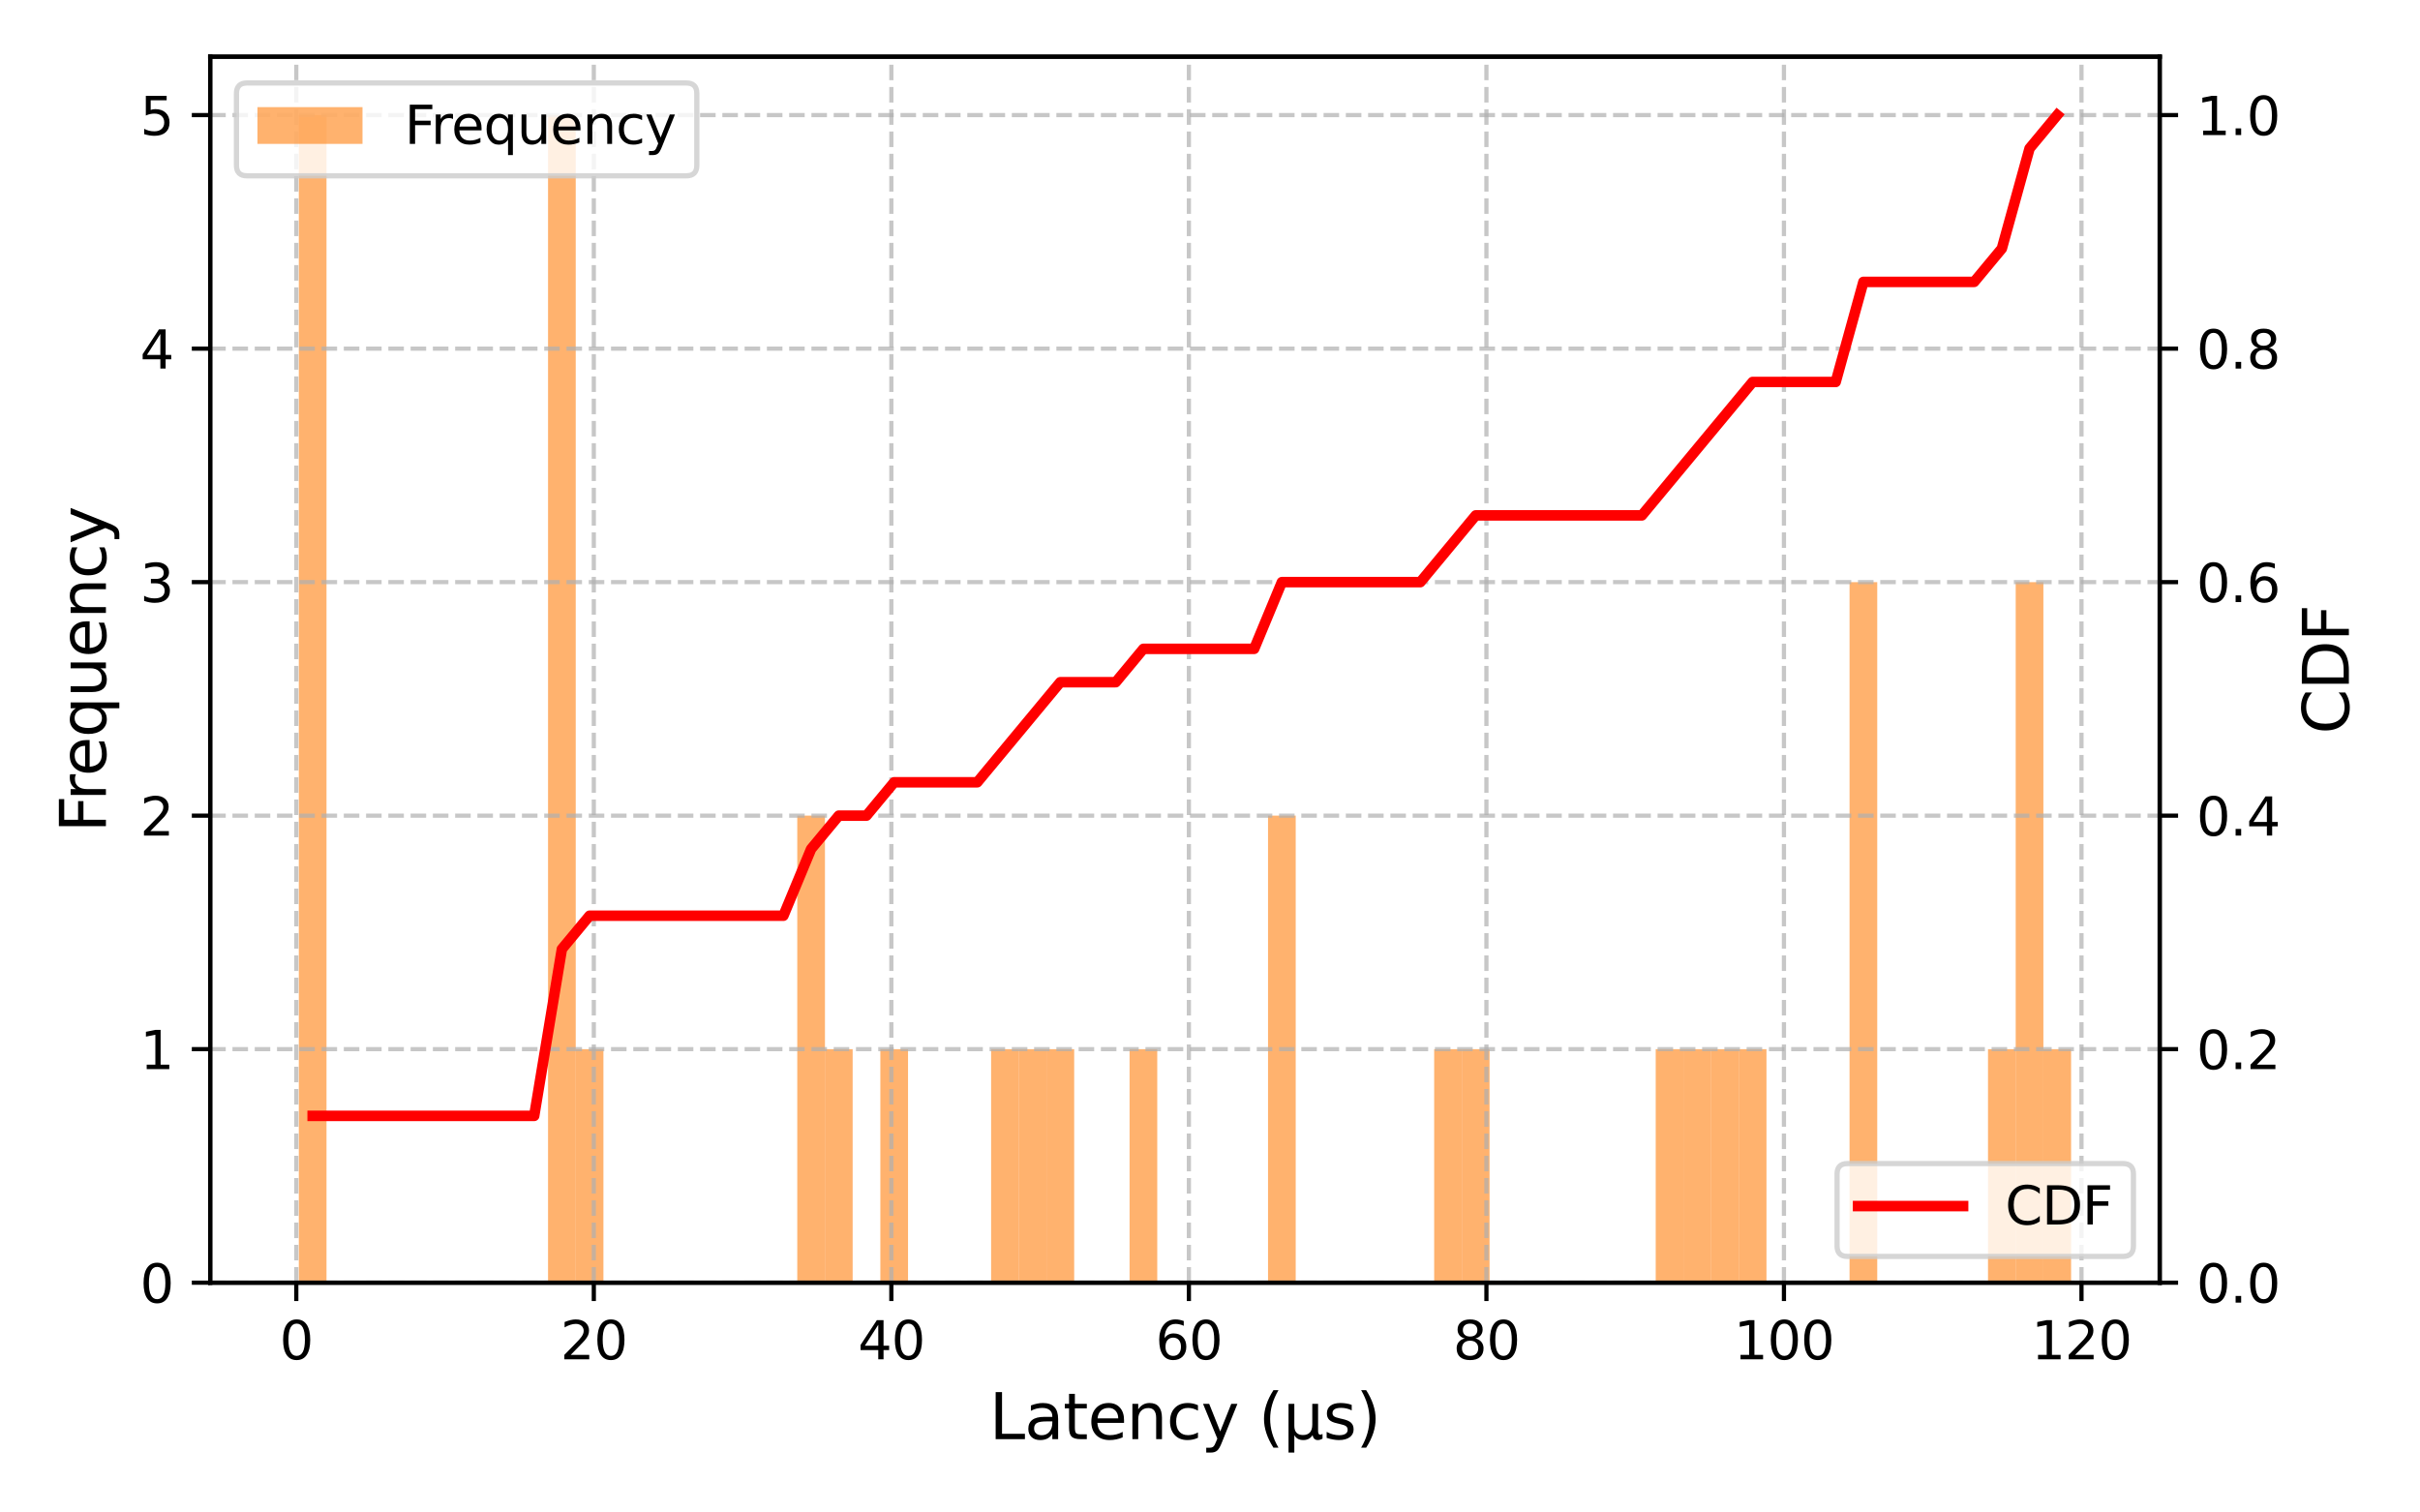 <?xml version="1.0" encoding="utf-8" standalone="no"?>
<!DOCTYPE svg PUBLIC "-//W3C//DTD SVG 1.1//EN"
  "http://www.w3.org/Graphics/SVG/1.1/DTD/svg11.dtd">
<svg xmlns:xlink="http://www.w3.org/1999/xlink" width="460.8pt" height="288pt" viewBox="0 0 460.8 288" xmlns="http://www.w3.org/2000/svg" version="1.1">
 <defs>
  <style type="text/css">*{stroke-linejoin: round; stroke-linecap: butt}</style>
 </defs>
 <g id="figure_1">
  <g id="patch_1">
   <path d="M 0 288 
L 460.8 288 
L 460.8 0 
L 0 0 
z
" style="fill: #ffffff"/>
  </g>
  <g id="axes_1">
   <g id="patch_2">
    <path d="M 40.025 244.24 
L 411.235 244.24 
L 411.235 10.8 
L 40.025 10.8 
z
" style="fill: #ffffff"/>
   </g>
   <g id="patch_3">
    <path d="M 56.898 244.24 
L 62.171 244.24 
L 62.171 21.916 
L 56.898 21.916 
z
" clip-path="url(#p2fc99c2104)" style="fill: #ff7f0e; opacity: 0.6"/>
   </g>
   <g id="patch_4">
    <path d="M 62.171 244.24 
L 67.444 244.24 
L 67.444 244.24 
L 62.171 244.24 
z
" clip-path="url(#p2fc99c2104)" style="fill: #ff7f0e; opacity: 0.6"/>
   </g>
   <g id="patch_5">
    <path d="M 67.444 244.24 
L 72.717 244.24 
L 72.717 244.24 
L 67.444 244.24 
z
" clip-path="url(#p2fc99c2104)" style="fill: #ff7f0e; opacity: 0.6"/>
   </g>
   <g id="patch_6">
    <path d="M 72.717 244.24 
L 77.99 244.24 
L 77.99 244.24 
L 72.717 244.24 
z
" clip-path="url(#p2fc99c2104)" style="fill: #ff7f0e; opacity: 0.6"/>
   </g>
   <g id="patch_7">
    <path d="M 77.99 244.24 
L 83.263 244.24 
L 83.263 244.24 
L 77.99 244.24 
z
" clip-path="url(#p2fc99c2104)" style="fill: #ff7f0e; opacity: 0.6"/>
   </g>
   <g id="patch_8">
    <path d="M 83.263 244.24 
L 88.535 244.24 
L 88.535 244.24 
L 83.263 244.24 
z
" clip-path="url(#p2fc99c2104)" style="fill: #ff7f0e; opacity: 0.6"/>
   </g>
   <g id="patch_9">
    <path d="M 88.535 244.24 
L 93.808 244.24 
L 93.808 244.24 
L 88.535 244.24 
z
" clip-path="url(#p2fc99c2104)" style="fill: #ff7f0e; opacity: 0.6"/>
   </g>
   <g id="patch_10">
    <path d="M 93.808 244.24 
L 99.081 244.24 
L 99.081 244.24 
L 93.808 244.24 
z
" clip-path="url(#p2fc99c2104)" style="fill: #ff7f0e; opacity: 0.6"/>
   </g>
   <g id="patch_11">
    <path d="M 99.081 244.24 
L 104.354 244.24 
L 104.354 244.24 
L 99.081 244.24 
z
" clip-path="url(#p2fc99c2104)" style="fill: #ff7f0e; opacity: 0.6"/>
   </g>
   <g id="patch_12">
    <path d="M 104.354 244.24 
L 109.627 244.24 
L 109.627 21.916 
L 104.354 21.916 
z
" clip-path="url(#p2fc99c2104)" style="fill: #ff7f0e; opacity: 0.6"/>
   </g>
   <g id="patch_13">
    <path d="M 109.627 244.24 
L 114.9 244.24 
L 114.9 199.775 
L 109.627 199.775 
z
" clip-path="url(#p2fc99c2104)" style="fill: #ff7f0e; opacity: 0.6"/>
   </g>
   <g id="patch_14">
    <path d="M 114.9 244.24 
L 120.173 244.24 
L 120.173 244.24 
L 114.9 244.24 
z
" clip-path="url(#p2fc99c2104)" style="fill: #ff7f0e; opacity: 0.6"/>
   </g>
   <g id="patch_15">
    <path d="M 120.173 244.24 
L 125.445 244.24 
L 125.445 244.24 
L 120.173 244.24 
z
" clip-path="url(#p2fc99c2104)" style="fill: #ff7f0e; opacity: 0.6"/>
   </g>
   <g id="patch_16">
    <path d="M 125.445 244.24 
L 130.718 244.24 
L 130.718 244.24 
L 125.445 244.24 
z
" clip-path="url(#p2fc99c2104)" style="fill: #ff7f0e; opacity: 0.6"/>
   </g>
   <g id="patch_17">
    <path d="M 130.718 244.24 
L 135.991 244.24 
L 135.991 244.24 
L 130.718 244.24 
z
" clip-path="url(#p2fc99c2104)" style="fill: #ff7f0e; opacity: 0.6"/>
   </g>
   <g id="patch_18">
    <path d="M 135.991 244.24 
L 141.264 244.24 
L 141.264 244.24 
L 135.991 244.24 
z
" clip-path="url(#p2fc99c2104)" style="fill: #ff7f0e; opacity: 0.6"/>
   </g>
   <g id="patch_19">
    <path d="M 141.264 244.24 
L 146.537 244.24 
L 146.537 244.24 
L 141.264 244.24 
z
" clip-path="url(#p2fc99c2104)" style="fill: #ff7f0e; opacity: 0.6"/>
   </g>
   <g id="patch_20">
    <path d="M 146.537 244.24 
L 151.81 244.24 
L 151.81 244.24 
L 146.537 244.24 
z
" clip-path="url(#p2fc99c2104)" style="fill: #ff7f0e; opacity: 0.6"/>
   </g>
   <g id="patch_21">
    <path d="M 151.81 244.24 
L 157.083 244.24 
L 157.083 155.31 
L 151.81 155.31 
z
" clip-path="url(#p2fc99c2104)" style="fill: #ff7f0e; opacity: 0.6"/>
   </g>
   <g id="patch_22">
    <path d="M 157.083 244.24 
L 162.356 244.24 
L 162.356 199.775 
L 157.083 199.775 
z
" clip-path="url(#p2fc99c2104)" style="fill: #ff7f0e; opacity: 0.6"/>
   </g>
   <g id="patch_23">
    <path d="M 162.356 244.24 
L 167.628 244.24 
L 167.628 244.24 
L 162.356 244.24 
z
" clip-path="url(#p2fc99c2104)" style="fill: #ff7f0e; opacity: 0.6"/>
   </g>
   <g id="patch_24">
    <path d="M 167.628 244.24 
L 172.901 244.24 
L 172.901 199.775 
L 167.628 199.775 
z
" clip-path="url(#p2fc99c2104)" style="fill: #ff7f0e; opacity: 0.6"/>
   </g>
   <g id="patch_25">
    <path d="M 172.901 244.24 
L 178.174 244.24 
L 178.174 244.24 
L 172.901 244.24 
z
" clip-path="url(#p2fc99c2104)" style="fill: #ff7f0e; opacity: 0.6"/>
   </g>
   <g id="patch_26">
    <path d="M 178.174 244.24 
L 183.447 244.24 
L 183.447 244.24 
L 178.174 244.24 
z
" clip-path="url(#p2fc99c2104)" style="fill: #ff7f0e; opacity: 0.6"/>
   </g>
   <g id="patch_27">
    <path d="M 183.447 244.24 
L 188.72 244.24 
L 188.72 244.24 
L 183.447 244.24 
z
" clip-path="url(#p2fc99c2104)" style="fill: #ff7f0e; opacity: 0.6"/>
   </g>
   <g id="patch_28">
    <path d="M 188.72 244.24 
L 193.993 244.24 
L 193.993 199.775 
L 188.72 199.775 
z
" clip-path="url(#p2fc99c2104)" style="fill: #ff7f0e; opacity: 0.6"/>
   </g>
   <g id="patch_29">
    <path d="M 193.993 244.24 
L 199.266 244.24 
L 199.266 199.775 
L 193.993 199.775 
z
" clip-path="url(#p2fc99c2104)" style="fill: #ff7f0e; opacity: 0.6"/>
   </g>
   <g id="patch_30">
    <path d="M 199.266 244.24 
L 204.539 244.24 
L 204.539 199.775 
L 199.266 199.775 
z
" clip-path="url(#p2fc99c2104)" style="fill: #ff7f0e; opacity: 0.6"/>
   </g>
   <g id="patch_31">
    <path d="M 204.539 244.24 
L 209.811 244.24 
L 209.811 244.24 
L 204.539 244.24 
z
" clip-path="url(#p2fc99c2104)" style="fill: #ff7f0e; opacity: 0.6"/>
   </g>
   <g id="patch_32">
    <path d="M 209.811 244.24 
L 215.084 244.24 
L 215.084 244.24 
L 209.811 244.24 
z
" clip-path="url(#p2fc99c2104)" style="fill: #ff7f0e; opacity: 0.6"/>
   </g>
   <g id="patch_33">
    <path d="M 215.084 244.24 
L 220.357 244.24 
L 220.357 199.775 
L 215.084 199.775 
z
" clip-path="url(#p2fc99c2104)" style="fill: #ff7f0e; opacity: 0.6"/>
   </g>
   <g id="patch_34">
    <path d="M 220.357 244.24 
L 225.63 244.24 
L 225.63 244.24 
L 220.357 244.24 
z
" clip-path="url(#p2fc99c2104)" style="fill: #ff7f0e; opacity: 0.6"/>
   </g>
   <g id="patch_35">
    <path d="M 225.63 244.24 
L 230.903 244.24 
L 230.903 244.24 
L 225.63 244.24 
z
" clip-path="url(#p2fc99c2104)" style="fill: #ff7f0e; opacity: 0.6"/>
   </g>
   <g id="patch_36">
    <path d="M 230.903 244.24 
L 236.176 244.24 
L 236.176 244.24 
L 230.903 244.24 
z
" clip-path="url(#p2fc99c2104)" style="fill: #ff7f0e; opacity: 0.6"/>
   </g>
   <g id="patch_37">
    <path d="M 236.176 244.24 
L 241.449 244.24 
L 241.449 244.24 
L 236.176 244.24 
z
" clip-path="url(#p2fc99c2104)" style="fill: #ff7f0e; opacity: 0.6"/>
   </g>
   <g id="patch_38">
    <path d="M 241.449 244.24 
L 246.721 244.24 
L 246.721 155.31 
L 241.449 155.31 
z
" clip-path="url(#p2fc99c2104)" style="fill: #ff7f0e; opacity: 0.6"/>
   </g>
   <g id="patch_39">
    <path d="M 246.721 244.24 
L 251.994 244.24 
L 251.994 244.24 
L 246.721 244.24 
z
" clip-path="url(#p2fc99c2104)" style="fill: #ff7f0e; opacity: 0.6"/>
   </g>
   <g id="patch_40">
    <path d="M 251.994 244.24 
L 257.267 244.24 
L 257.267 244.24 
L 251.994 244.24 
z
" clip-path="url(#p2fc99c2104)" style="fill: #ff7f0e; opacity: 0.6"/>
   </g>
   <g id="patch_41">
    <path d="M 257.267 244.24 
L 262.54 244.24 
L 262.54 244.24 
L 257.267 244.24 
z
" clip-path="url(#p2fc99c2104)" style="fill: #ff7f0e; opacity: 0.6"/>
   </g>
   <g id="patch_42">
    <path d="M 262.54 244.24 
L 267.813 244.24 
L 267.813 244.24 
L 262.54 244.24 
z
" clip-path="url(#p2fc99c2104)" style="fill: #ff7f0e; opacity: 0.6"/>
   </g>
   <g id="patch_43">
    <path d="M 267.813 244.24 
L 273.086 244.24 
L 273.086 244.24 
L 267.813 244.24 
z
" clip-path="url(#p2fc99c2104)" style="fill: #ff7f0e; opacity: 0.6"/>
   </g>
   <g id="patch_44">
    <path d="M 273.086 244.24 
L 278.359 244.24 
L 278.359 199.775 
L 273.086 199.775 
z
" clip-path="url(#p2fc99c2104)" style="fill: #ff7f0e; opacity: 0.6"/>
   </g>
   <g id="patch_45">
    <path d="M 278.359 244.24 
L 283.632 244.24 
L 283.632 199.775 
L 278.359 199.775 
z
" clip-path="url(#p2fc99c2104)" style="fill: #ff7f0e; opacity: 0.6"/>
   </g>
   <g id="patch_46">
    <path d="M 283.632 244.24 
L 288.904 244.24 
L 288.904 244.24 
L 283.632 244.24 
z
" clip-path="url(#p2fc99c2104)" style="fill: #ff7f0e; opacity: 0.6"/>
   </g>
   <g id="patch_47">
    <path d="M 288.904 244.24 
L 294.177 244.24 
L 294.177 244.24 
L 288.904 244.24 
z
" clip-path="url(#p2fc99c2104)" style="fill: #ff7f0e; opacity: 0.6"/>
   </g>
   <g id="patch_48">
    <path d="M 294.177 244.24 
L 299.45 244.24 
L 299.45 244.24 
L 294.177 244.24 
z
" clip-path="url(#p2fc99c2104)" style="fill: #ff7f0e; opacity: 0.6"/>
   </g>
   <g id="patch_49">
    <path d="M 299.45 244.24 
L 304.723 244.24 
L 304.723 244.24 
L 299.45 244.24 
z
" clip-path="url(#p2fc99c2104)" style="fill: #ff7f0e; opacity: 0.6"/>
   </g>
   <g id="patch_50">
    <path d="M 304.723 244.24 
L 309.996 244.24 
L 309.996 244.24 
L 304.723 244.24 
z
" clip-path="url(#p2fc99c2104)" style="fill: #ff7f0e; opacity: 0.6"/>
   </g>
   <g id="patch_51">
    <path d="M 309.996 244.24 
L 315.269 244.24 
L 315.269 244.24 
L 309.996 244.24 
z
" clip-path="url(#p2fc99c2104)" style="fill: #ff7f0e; opacity: 0.6"/>
   </g>
   <g id="patch_52">
    <path d="M 315.269 244.24 
L 320.542 244.24 
L 320.542 199.775 
L 315.269 199.775 
z
" clip-path="url(#p2fc99c2104)" style="fill: #ff7f0e; opacity: 0.6"/>
   </g>
   <g id="patch_53">
    <path d="M 320.542 244.24 
L 325.815 244.24 
L 325.815 199.775 
L 320.542 199.775 
z
" clip-path="url(#p2fc99c2104)" style="fill: #ff7f0e; opacity: 0.6"/>
   </g>
   <g id="patch_54">
    <path d="M 325.815 244.24 
L 331.087 244.24 
L 331.087 199.775 
L 325.815 199.775 
z
" clip-path="url(#p2fc99c2104)" style="fill: #ff7f0e; opacity: 0.6"/>
   </g>
   <g id="patch_55">
    <path d="M 331.087 244.24 
L 336.36 244.24 
L 336.36 199.775 
L 331.087 199.775 
z
" clip-path="url(#p2fc99c2104)" style="fill: #ff7f0e; opacity: 0.6"/>
   </g>
   <g id="patch_56">
    <path d="M 336.36 244.24 
L 341.633 244.24 
L 341.633 244.24 
L 336.36 244.24 
z
" clip-path="url(#p2fc99c2104)" style="fill: #ff7f0e; opacity: 0.6"/>
   </g>
   <g id="patch_57">
    <path d="M 341.633 244.24 
L 346.906 244.24 
L 346.906 244.24 
L 341.633 244.24 
z
" clip-path="url(#p2fc99c2104)" style="fill: #ff7f0e; opacity: 0.6"/>
   </g>
   <g id="patch_58">
    <path d="M 346.906 244.24 
L 352.179 244.24 
L 352.179 244.24 
L 346.906 244.24 
z
" clip-path="url(#p2fc99c2104)" style="fill: #ff7f0e; opacity: 0.6"/>
   </g>
   <g id="patch_59">
    <path d="M 352.179 244.24 
L 357.452 244.24 
L 357.452 110.846 
L 352.179 110.846 
z
" clip-path="url(#p2fc99c2104)" style="fill: #ff7f0e; opacity: 0.6"/>
   </g>
   <g id="patch_60">
    <path d="M 357.452 244.24 
L 362.725 244.24 
L 362.725 244.24 
L 357.452 244.24 
z
" clip-path="url(#p2fc99c2104)" style="fill: #ff7f0e; opacity: 0.6"/>
   </g>
   <g id="patch_61">
    <path d="M 362.725 244.24 
L 367.997 244.24 
L 367.997 244.24 
L 362.725 244.24 
z
" clip-path="url(#p2fc99c2104)" style="fill: #ff7f0e; opacity: 0.6"/>
   </g>
   <g id="patch_62">
    <path d="M 367.997 244.24 
L 373.27 244.24 
L 373.27 244.24 
L 367.997 244.24 
z
" clip-path="url(#p2fc99c2104)" style="fill: #ff7f0e; opacity: 0.6"/>
   </g>
   <g id="patch_63">
    <path d="M 373.27 244.24 
L 378.543 244.24 
L 378.543 244.24 
L 373.27 244.24 
z
" clip-path="url(#p2fc99c2104)" style="fill: #ff7f0e; opacity: 0.6"/>
   </g>
   <g id="patch_64">
    <path d="M 378.543 244.24 
L 383.816 244.24 
L 383.816 199.775 
L 378.543 199.775 
z
" clip-path="url(#p2fc99c2104)" style="fill: #ff7f0e; opacity: 0.6"/>
   </g>
   <g id="patch_65">
    <path d="M 383.816 244.24 
L 389.089 244.24 
L 389.089 110.846 
L 383.816 110.846 
z
" clip-path="url(#p2fc99c2104)" style="fill: #ff7f0e; opacity: 0.6"/>
   </g>
   <g id="patch_66">
    <path d="M 389.089 244.24 
L 394.362 244.24 
L 394.362 199.775 
L 389.089 199.775 
z
" clip-path="url(#p2fc99c2104)" style="fill: #ff7f0e; opacity: 0.6"/>
   </g>
   <g id="matplotlib.axis_1">
    <g id="xtick_1">
     <g id="line2d_1">
      <path d="M 56.416 244.24 
L 56.416 10.8 
" clip-path="url(#p2fc99c2104)" style="fill: none; stroke-dasharray: 2.96,1.28; stroke-dashoffset: 0; stroke: #b0b0b0; stroke-opacity: 0.7; stroke-width: 0.8"/>
     </g>
     <g id="line2d_2">
      <defs>
       <path id="m2195000208" d="M 0 0 
L 0 3.5 
" style="stroke: #000000; stroke-width: 0.8"/>
      </defs>
      <g>
       <use xlink:href="#m2195000208" x="56.416" y="244.24" style="stroke: #000000; stroke-width: 0.8"/>
      </g>
     </g>
     <g id="text_1">
      <!-- 0 -->
      <g transform="translate(53.234 258.838) scale(0.1 -0.1)">
       <defs>
        <path id="DejaVuSans-30" d="M 2034 4250 
Q 1547 4250 1301 3770 
Q 1056 3291 1056 2328 
Q 1056 1369 1301 889 
Q 1547 409 2034 409 
Q 2525 409 2770 889 
Q 3016 1369 3016 2328 
Q 3016 3291 2770 3770 
Q 2525 4250 2034 4250 
z
M 2034 4750 
Q 2819 4750 3233 4129 
Q 3647 3509 3647 2328 
Q 3647 1150 3233 529 
Q 2819 -91 2034 -91 
Q 1250 -91 836 529 
Q 422 1150 422 2328 
Q 422 3509 836 4129 
Q 1250 4750 2034 4750 
z
" transform="scale(0.016)"/>
       </defs>
       <use xlink:href="#DejaVuSans-30"/>
      </g>
     </g>
    </g>
    <g id="xtick_2">
     <g id="line2d_3">
      <path d="M 113.07 244.24 
L 113.07 10.8 
" clip-path="url(#p2fc99c2104)" style="fill: none; stroke-dasharray: 2.96,1.28; stroke-dashoffset: 0; stroke: #b0b0b0; stroke-opacity: 0.7; stroke-width: 0.8"/>
     </g>
     <g id="line2d_4">
      <g>
       <use xlink:href="#m2195000208" x="113.07" y="244.24" style="stroke: #000000; stroke-width: 0.8"/>
      </g>
     </g>
     <g id="text_2">
      <!-- 20 -->
      <g transform="translate(106.708 258.838) scale(0.1 -0.1)">
       <defs>
        <path id="DejaVuSans-32" d="M 1228 531 
L 3431 531 
L 3431 0 
L 469 0 
L 469 531 
Q 828 903 1448 1529 
Q 2069 2156 2228 2338 
Q 2531 2678 2651 2914 
Q 2772 3150 2772 3378 
Q 2772 3750 2511 3984 
Q 2250 4219 1831 4219 
Q 1534 4219 1204 4116 
Q 875 4013 500 3803 
L 500 4441 
Q 881 4594 1212 4672 
Q 1544 4750 1819 4750 
Q 2544 4750 2975 4387 
Q 3406 4025 3406 3419 
Q 3406 3131 3298 2873 
Q 3191 2616 2906 2266 
Q 2828 2175 2409 1742 
Q 1991 1309 1228 531 
z
" transform="scale(0.016)"/>
       </defs>
       <use xlink:href="#DejaVuSans-32"/>
       <use xlink:href="#DejaVuSans-30" transform="translate(63.623 0)"/>
      </g>
     </g>
    </g>
    <g id="xtick_3">
     <g id="line2d_5">
      <path d="M 169.725 244.24 
L 169.725 10.8 
" clip-path="url(#p2fc99c2104)" style="fill: none; stroke-dasharray: 2.96,1.28; stroke-dashoffset: 0; stroke: #b0b0b0; stroke-opacity: 0.7; stroke-width: 0.8"/>
     </g>
     <g id="line2d_6">
      <g>
       <use xlink:href="#m2195000208" x="169.725" y="244.24" style="stroke: #000000; stroke-width: 0.8"/>
      </g>
     </g>
     <g id="text_3">
      <!-- 40 -->
      <g transform="translate(163.362 258.838) scale(0.1 -0.1)">
       <defs>
        <path id="DejaVuSans-34" d="M 2419 4116 
L 825 1625 
L 2419 1625 
L 2419 4116 
z
M 2253 4666 
L 3047 4666 
L 3047 1625 
L 3713 1625 
L 3713 1100 
L 3047 1100 
L 3047 0 
L 2419 0 
L 2419 1100 
L 313 1100 
L 313 1709 
L 2253 4666 
z
" transform="scale(0.016)"/>
       </defs>
       <use xlink:href="#DejaVuSans-34"/>
       <use xlink:href="#DejaVuSans-30" transform="translate(63.623 0)"/>
      </g>
     </g>
    </g>
    <g id="xtick_4">
     <g id="line2d_7">
      <path d="M 226.379 244.24 
L 226.379 10.8 
" clip-path="url(#p2fc99c2104)" style="fill: none; stroke-dasharray: 2.96,1.28; stroke-dashoffset: 0; stroke: #b0b0b0; stroke-opacity: 0.7; stroke-width: 0.8"/>
     </g>
     <g id="line2d_8">
      <g>
       <use xlink:href="#m2195000208" x="226.379" y="244.24" style="stroke: #000000; stroke-width: 0.8"/>
      </g>
     </g>
     <g id="text_4">
      <!-- 60 -->
      <g transform="translate(220.017 258.838) scale(0.1 -0.1)">
       <defs>
        <path id="DejaVuSans-36" d="M 2113 2584 
Q 1688 2584 1439 2293 
Q 1191 2003 1191 1497 
Q 1191 994 1439 701 
Q 1688 409 2113 409 
Q 2538 409 2786 701 
Q 3034 994 3034 1497 
Q 3034 2003 2786 2293 
Q 2538 2584 2113 2584 
z
M 3366 4563 
L 3366 3988 
Q 3128 4100 2886 4159 
Q 2644 4219 2406 4219 
Q 1781 4219 1451 3797 
Q 1122 3375 1075 2522 
Q 1259 2794 1537 2939 
Q 1816 3084 2150 3084 
Q 2853 3084 3261 2657 
Q 3669 2231 3669 1497 
Q 3669 778 3244 343 
Q 2819 -91 2113 -91 
Q 1303 -91 875 529 
Q 447 1150 447 2328 
Q 447 3434 972 4092 
Q 1497 4750 2381 4750 
Q 2619 4750 2861 4703 
Q 3103 4656 3366 4563 
z
" transform="scale(0.016)"/>
       </defs>
       <use xlink:href="#DejaVuSans-36"/>
       <use xlink:href="#DejaVuSans-30" transform="translate(63.623 0)"/>
      </g>
     </g>
    </g>
    <g id="xtick_5">
     <g id="line2d_9">
      <path d="M 283.034 244.24 
L 283.034 10.8 
" clip-path="url(#p2fc99c2104)" style="fill: none; stroke-dasharray: 2.96,1.28; stroke-dashoffset: 0; stroke: #b0b0b0; stroke-opacity: 0.7; stroke-width: 0.8"/>
     </g>
     <g id="line2d_10">
      <g>
       <use xlink:href="#m2195000208" x="283.034" y="244.24" style="stroke: #000000; stroke-width: 0.8"/>
      </g>
     </g>
     <g id="text_5">
      <!-- 80 -->
      <g transform="translate(276.671 258.838) scale(0.1 -0.1)">
       <defs>
        <path id="DejaVuSans-38" d="M 2034 2216 
Q 1584 2216 1326 1975 
Q 1069 1734 1069 1313 
Q 1069 891 1326 650 
Q 1584 409 2034 409 
Q 2484 409 2743 651 
Q 3003 894 3003 1313 
Q 3003 1734 2745 1975 
Q 2488 2216 2034 2216 
z
M 1403 2484 
Q 997 2584 770 2862 
Q 544 3141 544 3541 
Q 544 4100 942 4425 
Q 1341 4750 2034 4750 
Q 2731 4750 3128 4425 
Q 3525 4100 3525 3541 
Q 3525 3141 3298 2862 
Q 3072 2584 2669 2484 
Q 3125 2378 3379 2068 
Q 3634 1759 3634 1313 
Q 3634 634 3220 271 
Q 2806 -91 2034 -91 
Q 1263 -91 848 271 
Q 434 634 434 1313 
Q 434 1759 690 2068 
Q 947 2378 1403 2484 
z
M 1172 3481 
Q 1172 3119 1398 2916 
Q 1625 2713 2034 2713 
Q 2441 2713 2670 2916 
Q 2900 3119 2900 3481 
Q 2900 3844 2670 4047 
Q 2441 4250 2034 4250 
Q 1625 4250 1398 4047 
Q 1172 3844 1172 3481 
z
" transform="scale(0.016)"/>
       </defs>
       <use xlink:href="#DejaVuSans-38"/>
       <use xlink:href="#DejaVuSans-30" transform="translate(63.623 0)"/>
      </g>
     </g>
    </g>
    <g id="xtick_6">
     <g id="line2d_11">
      <path d="M 339.688 244.24 
L 339.688 10.8 
" clip-path="url(#p2fc99c2104)" style="fill: none; stroke-dasharray: 2.96,1.28; stroke-dashoffset: 0; stroke: #b0b0b0; stroke-opacity: 0.7; stroke-width: 0.8"/>
     </g>
     <g id="line2d_12">
      <g>
       <use xlink:href="#m2195000208" x="339.688" y="244.24" style="stroke: #000000; stroke-width: 0.8"/>
      </g>
     </g>
     <g id="text_6">
      <!-- 100 -->
      <g transform="translate(330.145 258.838) scale(0.1 -0.1)">
       <defs>
        <path id="DejaVuSans-31" d="M 794 531 
L 1825 531 
L 1825 4091 
L 703 3866 
L 703 4441 
L 1819 4666 
L 2450 4666 
L 2450 531 
L 3481 531 
L 3481 0 
L 794 0 
L 794 531 
z
" transform="scale(0.016)"/>
       </defs>
       <use xlink:href="#DejaVuSans-31"/>
       <use xlink:href="#DejaVuSans-30" transform="translate(63.623 0)"/>
       <use xlink:href="#DejaVuSans-30" transform="translate(127.246 0)"/>
      </g>
     </g>
    </g>
    <g id="xtick_7">
     <g id="line2d_13">
      <path d="M 396.343 244.24 
L 396.343 10.8 
" clip-path="url(#p2fc99c2104)" style="fill: none; stroke-dasharray: 2.96,1.28; stroke-dashoffset: 0; stroke: #b0b0b0; stroke-opacity: 0.7; stroke-width: 0.8"/>
     </g>
     <g id="line2d_14">
      <g>
       <use xlink:href="#m2195000208" x="396.343" y="244.24" style="stroke: #000000; stroke-width: 0.8"/>
      </g>
     </g>
     <g id="text_7">
      <!-- 120 -->
      <g transform="translate(386.799 258.838) scale(0.1 -0.1)">
       <use xlink:href="#DejaVuSans-31"/>
       <use xlink:href="#DejaVuSans-32" transform="translate(63.623 0)"/>
       <use xlink:href="#DejaVuSans-30" transform="translate(127.246 0)"/>
      </g>
     </g>
    </g>
    <g id="text_8">
     <!-- Latency (μs) -->
     <g transform="translate(188.381 274.036) scale(0.12 -0.12)">
      <defs>
       <path id="DejaVuSans-4c" d="M 628 4666 
L 1259 4666 
L 1259 531 
L 3531 531 
L 3531 0 
L 628 0 
L 628 4666 
z
" transform="scale(0.016)"/>
       <path id="DejaVuSans-61" d="M 2194 1759 
Q 1497 1759 1228 1600 
Q 959 1441 959 1056 
Q 959 750 1161 570 
Q 1363 391 1709 391 
Q 2188 391 2477 730 
Q 2766 1069 2766 1631 
L 2766 1759 
L 2194 1759 
z
M 3341 1997 
L 3341 0 
L 2766 0 
L 2766 531 
Q 2569 213 2275 61 
Q 1981 -91 1556 -91 
Q 1019 -91 701 211 
Q 384 513 384 1019 
Q 384 1609 779 1909 
Q 1175 2209 1959 2209 
L 2766 2209 
L 2766 2266 
Q 2766 2663 2505 2880 
Q 2244 3097 1772 3097 
Q 1472 3097 1187 3025 
Q 903 2953 641 2809 
L 641 3341 
Q 956 3463 1253 3523 
Q 1550 3584 1831 3584 
Q 2591 3584 2966 3190 
Q 3341 2797 3341 1997 
z
" transform="scale(0.016)"/>
       <path id="DejaVuSans-74" d="M 1172 4494 
L 1172 3500 
L 2356 3500 
L 2356 3053 
L 1172 3053 
L 1172 1153 
Q 1172 725 1289 603 
Q 1406 481 1766 481 
L 2356 481 
L 2356 0 
L 1766 0 
Q 1100 0 847 248 
Q 594 497 594 1153 
L 594 3053 
L 172 3053 
L 172 3500 
L 594 3500 
L 594 4494 
L 1172 4494 
z
" transform="scale(0.016)"/>
       <path id="DejaVuSans-65" d="M 3597 1894 
L 3597 1613 
L 953 1613 
Q 991 1019 1311 708 
Q 1631 397 2203 397 
Q 2534 397 2845 478 
Q 3156 559 3463 722 
L 3463 178 
Q 3153 47 2828 -22 
Q 2503 -91 2169 -91 
Q 1331 -91 842 396 
Q 353 884 353 1716 
Q 353 2575 817 3079 
Q 1281 3584 2069 3584 
Q 2775 3584 3186 3129 
Q 3597 2675 3597 1894 
z
M 3022 2063 
Q 3016 2534 2758 2815 
Q 2500 3097 2075 3097 
Q 1594 3097 1305 2825 
Q 1016 2553 972 2059 
L 3022 2063 
z
" transform="scale(0.016)"/>
       <path id="DejaVuSans-6e" d="M 3513 2113 
L 3513 0 
L 2938 0 
L 2938 2094 
Q 2938 2591 2744 2837 
Q 2550 3084 2163 3084 
Q 1697 3084 1428 2787 
Q 1159 2491 1159 1978 
L 1159 0 
L 581 0 
L 581 3500 
L 1159 3500 
L 1159 2956 
Q 1366 3272 1645 3428 
Q 1925 3584 2291 3584 
Q 2894 3584 3203 3211 
Q 3513 2838 3513 2113 
z
" transform="scale(0.016)"/>
       <path id="DejaVuSans-63" d="M 3122 3366 
L 3122 2828 
Q 2878 2963 2633 3030 
Q 2388 3097 2138 3097 
Q 1578 3097 1268 2742 
Q 959 2388 959 1747 
Q 959 1106 1268 751 
Q 1578 397 2138 397 
Q 2388 397 2633 464 
Q 2878 531 3122 666 
L 3122 134 
Q 2881 22 2623 -34 
Q 2366 -91 2075 -91 
Q 1284 -91 818 406 
Q 353 903 353 1747 
Q 353 2603 823 3093 
Q 1294 3584 2113 3584 
Q 2378 3584 2631 3529 
Q 2884 3475 3122 3366 
z
" transform="scale(0.016)"/>
       <path id="DejaVuSans-79" d="M 2059 -325 
Q 1816 -950 1584 -1140 
Q 1353 -1331 966 -1331 
L 506 -1331 
L 506 -850 
L 844 -850 
Q 1081 -850 1212 -737 
Q 1344 -625 1503 -206 
L 1606 56 
L 191 3500 
L 800 3500 
L 1894 763 
L 2988 3500 
L 3597 3500 
L 2059 -325 
z
" transform="scale(0.016)"/>
       <path id="DejaVuSans-20" transform="scale(0.016)"/>
       <path id="DejaVuSans-28" d="M 1984 4856 
Q 1566 4138 1362 3434 
Q 1159 2731 1159 2009 
Q 1159 1288 1364 580 
Q 1569 -128 1984 -844 
L 1484 -844 
Q 1016 -109 783 600 
Q 550 1309 550 2009 
Q 550 2706 781 3412 
Q 1013 4119 1484 4856 
L 1984 4856 
z
" transform="scale(0.016)"/>
       <path id="DejaVuSans-3bc" d="M 544 -1331 
L 544 3500 
L 1119 3500 
L 1119 1325 
Q 1119 872 1334 640 
Q 1550 409 1972 409 
Q 2434 409 2667 671 
Q 2900 934 2900 1459 
L 2900 3500 
L 3475 3500 
L 3475 806 
Q 3475 619 3529 530 
Q 3584 441 3700 441 
Q 3728 441 3778 458 
Q 3828 475 3916 513 
L 3916 50 
Q 3788 -22 3673 -56 
Q 3559 -91 3450 -91 
Q 3234 -91 3106 31 
Q 2978 153 2931 403 
Q 2775 156 2548 32 
Q 2322 -91 2016 -91 
Q 1697 -91 1473 31 
Q 1250 153 1119 397 
L 1119 -1331 
L 544 -1331 
z
" transform="scale(0.016)"/>
       <path id="DejaVuSans-73" d="M 2834 3397 
L 2834 2853 
Q 2591 2978 2328 3040 
Q 2066 3103 1784 3103 
Q 1356 3103 1142 2972 
Q 928 2841 928 2578 
Q 928 2378 1081 2264 
Q 1234 2150 1697 2047 
L 1894 2003 
Q 2506 1872 2764 1633 
Q 3022 1394 3022 966 
Q 3022 478 2636 193 
Q 2250 -91 1575 -91 
Q 1294 -91 989 -36 
Q 684 19 347 128 
L 347 722 
Q 666 556 975 473 
Q 1284 391 1588 391 
Q 1994 391 2212 530 
Q 2431 669 2431 922 
Q 2431 1156 2273 1281 
Q 2116 1406 1581 1522 
L 1381 1569 
Q 847 1681 609 1914 
Q 372 2147 372 2553 
Q 372 3047 722 3315 
Q 1072 3584 1716 3584 
Q 2034 3584 2315 3537 
Q 2597 3491 2834 3397 
z
" transform="scale(0.016)"/>
       <path id="DejaVuSans-29" d="M 513 4856 
L 1013 4856 
Q 1481 4119 1714 3412 
Q 1947 2706 1947 2009 
Q 1947 1309 1714 600 
Q 1481 -109 1013 -844 
L 513 -844 
Q 928 -128 1133 580 
Q 1338 1288 1338 2009 
Q 1338 2731 1133 3434 
Q 928 4138 513 4856 
z
" transform="scale(0.016)"/>
      </defs>
      <use xlink:href="#DejaVuSans-4c"/>
      <use xlink:href="#DejaVuSans-61" transform="translate(55.713 0)"/>
      <use xlink:href="#DejaVuSans-74" transform="translate(116.992 0)"/>
      <use xlink:href="#DejaVuSans-65" transform="translate(156.201 0)"/>
      <use xlink:href="#DejaVuSans-6e" transform="translate(217.725 0)"/>
      <use xlink:href="#DejaVuSans-63" transform="translate(281.104 0)"/>
      <use xlink:href="#DejaVuSans-79" transform="translate(336.084 0)"/>
      <use xlink:href="#DejaVuSans-20" transform="translate(395.264 0)"/>
      <use xlink:href="#DejaVuSans-28" transform="translate(427.051 0)"/>
      <use xlink:href="#DejaVuSans-3bc" transform="translate(466.064 0)"/>
      <use xlink:href="#DejaVuSans-73" transform="translate(529.688 0)"/>
      <use xlink:href="#DejaVuSans-29" transform="translate(581.787 0)"/>
     </g>
    </g>
   </g>
   <g id="matplotlib.axis_2">
    <g id="ytick_1">
     <g id="line2d_15">
      <path d="M 40.025 244.24 
L 411.235 244.24 
" clip-path="url(#p2fc99c2104)" style="fill: none; stroke-dasharray: 2.96,1.28; stroke-dashoffset: 0; stroke: #b0b0b0; stroke-opacity: 0.7; stroke-width: 0.8"/>
     </g>
     <g id="line2d_16">
      <defs>
       <path id="m764544c188" d="M 0 0 
L -3.5 0 
" style="stroke: #000000; stroke-width: 0.8"/>
      </defs>
      <g>
       <use xlink:href="#m764544c188" x="40.025" y="244.24" style="stroke: #000000; stroke-width: 0.8"/>
      </g>
     </g>
     <g id="text_9">
      <!-- 0 -->
      <g transform="translate(26.663 248.039) scale(0.1 -0.1)">
       <use xlink:href="#DejaVuSans-30"/>
      </g>
     </g>
    </g>
    <g id="ytick_2">
     <g id="line2d_17">
      <path d="M 40.025 199.775 
L 411.235 199.775 
" clip-path="url(#p2fc99c2104)" style="fill: none; stroke-dasharray: 2.96,1.28; stroke-dashoffset: 0; stroke: #b0b0b0; stroke-opacity: 0.7; stroke-width: 0.8"/>
     </g>
     <g id="line2d_18">
      <g>
       <use xlink:href="#m764544c188" x="40.025" y="199.775" style="stroke: #000000; stroke-width: 0.8"/>
      </g>
     </g>
     <g id="text_10">
      <!-- 1 -->
      <g transform="translate(26.663 203.574) scale(0.1 -0.1)">
       <use xlink:href="#DejaVuSans-31"/>
      </g>
     </g>
    </g>
    <g id="ytick_3">
     <g id="line2d_19">
      <path d="M 40.025 155.31 
L 411.235 155.31 
" clip-path="url(#p2fc99c2104)" style="fill: none; stroke-dasharray: 2.96,1.28; stroke-dashoffset: 0; stroke: #b0b0b0; stroke-opacity: 0.7; stroke-width: 0.8"/>
     </g>
     <g id="line2d_20">
      <g>
       <use xlink:href="#m764544c188" x="40.025" y="155.31" style="stroke: #000000; stroke-width: 0.8"/>
      </g>
     </g>
     <g id="text_11">
      <!-- 2 -->
      <g transform="translate(26.663 159.11) scale(0.1 -0.1)">
       <use xlink:href="#DejaVuSans-32"/>
      </g>
     </g>
    </g>
    <g id="ytick_4">
     <g id="line2d_21">
      <path d="M 40.025 110.846 
L 411.235 110.846 
" clip-path="url(#p2fc99c2104)" style="fill: none; stroke-dasharray: 2.96,1.28; stroke-dashoffset: 0; stroke: #b0b0b0; stroke-opacity: 0.7; stroke-width: 0.8"/>
     </g>
     <g id="line2d_22">
      <g>
       <use xlink:href="#m764544c188" x="40.025" y="110.846" style="stroke: #000000; stroke-width: 0.8"/>
      </g>
     </g>
     <g id="text_12">
      <!-- 3 -->
      <g transform="translate(26.663 114.645) scale(0.1 -0.1)">
       <defs>
        <path id="DejaVuSans-33" d="M 2597 2516 
Q 3050 2419 3304 2112 
Q 3559 1806 3559 1356 
Q 3559 666 3084 287 
Q 2609 -91 1734 -91 
Q 1441 -91 1130 -33 
Q 819 25 488 141 
L 488 750 
Q 750 597 1062 519 
Q 1375 441 1716 441 
Q 2309 441 2620 675 
Q 2931 909 2931 1356 
Q 2931 1769 2642 2001 
Q 2353 2234 1838 2234 
L 1294 2234 
L 1294 2753 
L 1863 2753 
Q 2328 2753 2575 2939 
Q 2822 3125 2822 3475 
Q 2822 3834 2567 4026 
Q 2313 4219 1838 4219 
Q 1578 4219 1281 4162 
Q 984 4106 628 3988 
L 628 4550 
Q 988 4650 1302 4700 
Q 1616 4750 1894 4750 
Q 2613 4750 3031 4423 
Q 3450 4097 3450 3541 
Q 3450 3153 3228 2886 
Q 3006 2619 2597 2516 
z
" transform="scale(0.016)"/>
       </defs>
       <use xlink:href="#DejaVuSans-33"/>
      </g>
     </g>
    </g>
    <g id="ytick_5">
     <g id="line2d_23">
      <path d="M 40.025 66.381 
L 411.235 66.381 
" clip-path="url(#p2fc99c2104)" style="fill: none; stroke-dasharray: 2.96,1.28; stroke-dashoffset: 0; stroke: #b0b0b0; stroke-opacity: 0.7; stroke-width: 0.8"/>
     </g>
     <g id="line2d_24">
      <g>
       <use xlink:href="#m764544c188" x="40.025" y="66.381" style="stroke: #000000; stroke-width: 0.8"/>
      </g>
     </g>
     <g id="text_13">
      <!-- 4 -->
      <g transform="translate(26.663 70.18) scale(0.1 -0.1)">
       <use xlink:href="#DejaVuSans-34"/>
      </g>
     </g>
    </g>
    <g id="ytick_6">
     <g id="line2d_25">
      <path d="M 40.025 21.916 
L 411.235 21.916 
" clip-path="url(#p2fc99c2104)" style="fill: none; stroke-dasharray: 2.96,1.28; stroke-dashoffset: 0; stroke: #b0b0b0; stroke-opacity: 0.7; stroke-width: 0.8"/>
     </g>
     <g id="line2d_26">
      <g>
       <use xlink:href="#m764544c188" x="40.025" y="21.916" style="stroke: #000000; stroke-width: 0.8"/>
      </g>
     </g>
     <g id="text_14">
      <!-- 5 -->
      <g transform="translate(26.663 25.715) scale(0.1 -0.1)">
       <defs>
        <path id="DejaVuSans-35" d="M 691 4666 
L 3169 4666 
L 3169 4134 
L 1269 4134 
L 1269 2991 
Q 1406 3038 1543 3061 
Q 1681 3084 1819 3084 
Q 2600 3084 3056 2656 
Q 3513 2228 3513 1497 
Q 3513 744 3044 326 
Q 2575 -91 1722 -91 
Q 1428 -91 1123 -41 
Q 819 9 494 109 
L 494 744 
Q 775 591 1075 516 
Q 1375 441 1709 441 
Q 2250 441 2565 725 
Q 2881 1009 2881 1497 
Q 2881 1984 2565 2268 
Q 2250 2553 1709 2553 
Q 1456 2553 1204 2497 
Q 953 2441 691 2322 
L 691 4666 
z
" transform="scale(0.016)"/>
       </defs>
       <use xlink:href="#DejaVuSans-35"/>
      </g>
     </g>
    </g>
    <g id="text_15">
     <!-- Frequency -->
     <g transform="translate(20.167 158.516) rotate(-90) scale(0.12 -0.12)">
      <defs>
       <path id="DejaVuSans-46" d="M 628 4666 
L 3309 4666 
L 3309 4134 
L 1259 4134 
L 1259 2759 
L 3109 2759 
L 3109 2228 
L 1259 2228 
L 1259 0 
L 628 0 
L 628 4666 
z
" transform="scale(0.016)"/>
       <path id="DejaVuSans-72" d="M 2631 2963 
Q 2534 3019 2420 3045 
Q 2306 3072 2169 3072 
Q 1681 3072 1420 2755 
Q 1159 2438 1159 1844 
L 1159 0 
L 581 0 
L 581 3500 
L 1159 3500 
L 1159 2956 
Q 1341 3275 1631 3429 
Q 1922 3584 2338 3584 
Q 2397 3584 2469 3576 
Q 2541 3569 2628 3553 
L 2631 2963 
z
" transform="scale(0.016)"/>
       <path id="DejaVuSans-71" d="M 947 1747 
Q 947 1113 1208 752 
Q 1469 391 1925 391 
Q 2381 391 2643 752 
Q 2906 1113 2906 1747 
Q 2906 2381 2643 2742 
Q 2381 3103 1925 3103 
Q 1469 3103 1208 2742 
Q 947 2381 947 1747 
z
M 2906 525 
Q 2725 213 2448 61 
Q 2172 -91 1784 -91 
Q 1150 -91 751 415 
Q 353 922 353 1747 
Q 353 2572 751 3078 
Q 1150 3584 1784 3584 
Q 2172 3584 2448 3432 
Q 2725 3281 2906 2969 
L 2906 3500 
L 3481 3500 
L 3481 -1331 
L 2906 -1331 
L 2906 525 
z
" transform="scale(0.016)"/>
       <path id="DejaVuSans-75" d="M 544 1381 
L 544 3500 
L 1119 3500 
L 1119 1403 
Q 1119 906 1312 657 
Q 1506 409 1894 409 
Q 2359 409 2629 706 
Q 2900 1003 2900 1516 
L 2900 3500 
L 3475 3500 
L 3475 0 
L 2900 0 
L 2900 538 
Q 2691 219 2414 64 
Q 2138 -91 1772 -91 
Q 1169 -91 856 284 
Q 544 659 544 1381 
z
M 1991 3584 
L 1991 3584 
z
" transform="scale(0.016)"/>
      </defs>
      <use xlink:href="#DejaVuSans-46"/>
      <use xlink:href="#DejaVuSans-72" transform="translate(50.27 0)"/>
      <use xlink:href="#DejaVuSans-65" transform="translate(89.133 0)"/>
      <use xlink:href="#DejaVuSans-71" transform="translate(150.656 0)"/>
      <use xlink:href="#DejaVuSans-75" transform="translate(214.133 0)"/>
      <use xlink:href="#DejaVuSans-65" transform="translate(277.512 0)"/>
      <use xlink:href="#DejaVuSans-6e" transform="translate(339.035 0)"/>
      <use xlink:href="#DejaVuSans-63" transform="translate(402.414 0)"/>
      <use xlink:href="#DejaVuSans-79" transform="translate(457.395 0)"/>
     </g>
    </g>
   </g>
   <g id="patch_67">
    <path d="M 40.025 244.24 
L 40.025 10.8 
" style="fill: none; stroke: #000000; stroke-width: 0.8; stroke-linejoin: miter; stroke-linecap: square"/>
   </g>
   <g id="patch_68">
    <path d="M 411.235 244.24 
L 411.235 10.8 
" style="fill: none; stroke: #000000; stroke-width: 0.8; stroke-linejoin: miter; stroke-linecap: square"/>
   </g>
   <g id="patch_69">
    <path d="M 40.025 244.24 
L 411.235 244.24 
" style="fill: none; stroke: #000000; stroke-width: 0.8; stroke-linejoin: miter; stroke-linecap: square"/>
   </g>
   <g id="patch_70">
    <path d="M 40.025 10.8 
L 411.235 10.8 
" style="fill: none; stroke: #000000; stroke-width: 0.8; stroke-linejoin: miter; stroke-linecap: square"/>
   </g>
   <g id="legend_1">
    <g id="patch_71">
     <path d="M 47.025 33.478 
L 130.684 33.478 
Q 132.684 33.478 132.684 31.478 
L 132.684 17.8 
Q 132.684 15.8 130.684 15.8 
L 47.025 15.8 
Q 45.025 15.8 45.025 17.8 
L 45.025 31.478 
Q 45.025 33.478 47.025 33.478 
z
" style="fill: #ffffff; opacity: 0.8; stroke: #cccccc; stroke-linejoin: miter"/>
    </g>
    <g id="patch_72">
     <path d="M 49.025 27.398 
L 69.025 27.398 
L 69.025 20.398 
L 49.025 20.398 
z
" style="fill: #ff7f0e; opacity: 0.6"/>
    </g>
    <g id="text_16">
     <!-- Frequency -->
     <g transform="translate(77.025 27.398) scale(0.1 -0.1)">
      <use xlink:href="#DejaVuSans-46"/>
      <use xlink:href="#DejaVuSans-72" transform="translate(50.27 0)"/>
      <use xlink:href="#DejaVuSans-65" transform="translate(89.133 0)"/>
      <use xlink:href="#DejaVuSans-71" transform="translate(150.656 0)"/>
      <use xlink:href="#DejaVuSans-75" transform="translate(214.133 0)"/>
      <use xlink:href="#DejaVuSans-65" transform="translate(277.512 0)"/>
      <use xlink:href="#DejaVuSans-6e" transform="translate(339.035 0)"/>
      <use xlink:href="#DejaVuSans-63" transform="translate(402.414 0)"/>
      <use xlink:href="#DejaVuSans-79" transform="translate(457.395 0)"/>
     </g>
    </g>
   </g>
  </g>
  <g id="axes_2">
   <g id="matplotlib.axis_3">
    <g id="ytick_7">
     <g id="line2d_27">
      <defs>
       <path id="mc3b7be54af" d="M 0 0 
L 3.5 0 
" style="stroke: #000000; stroke-width: 0.8"/>
      </defs>
      <g>
       <use xlink:href="#mc3b7be54af" x="411.235" y="244.24" style="stroke: #000000; stroke-width: 0.8"/>
      </g>
     </g>
     <g id="text_17">
      <!-- 0.0 -->
      <g transform="translate(418.235 248.039) scale(0.1 -0.1)">
       <defs>
        <path id="DejaVuSans-2e" d="M 684 794 
L 1344 794 
L 1344 0 
L 684 0 
L 684 794 
z
" transform="scale(0.016)"/>
       </defs>
       <use xlink:href="#DejaVuSans-30"/>
       <use xlink:href="#DejaVuSans-2e" transform="translate(63.623 0)"/>
       <use xlink:href="#DejaVuSans-30" transform="translate(95.41 0)"/>
      </g>
     </g>
    </g>
    <g id="ytick_8">
     <g id="line2d_28">
      <g>
       <use xlink:href="#mc3b7be54af" x="411.235" y="199.775" style="stroke: #000000; stroke-width: 0.8"/>
      </g>
     </g>
     <g id="text_18">
      <!-- 0.2 -->
      <g transform="translate(418.235 203.574) scale(0.1 -0.1)">
       <use xlink:href="#DejaVuSans-30"/>
       <use xlink:href="#DejaVuSans-2e" transform="translate(63.623 0)"/>
       <use xlink:href="#DejaVuSans-32" transform="translate(95.41 0)"/>
      </g>
     </g>
    </g>
    <g id="ytick_9">
     <g id="line2d_29">
      <g>
       <use xlink:href="#mc3b7be54af" x="411.235" y="155.31" style="stroke: #000000; stroke-width: 0.8"/>
      </g>
     </g>
     <g id="text_19">
      <!-- 0.4 -->
      <g transform="translate(418.235 159.11) scale(0.1 -0.1)">
       <use xlink:href="#DejaVuSans-30"/>
       <use xlink:href="#DejaVuSans-2e" transform="translate(63.623 0)"/>
       <use xlink:href="#DejaVuSans-34" transform="translate(95.41 0)"/>
      </g>
     </g>
    </g>
    <g id="ytick_10">
     <g id="line2d_30">
      <g>
       <use xlink:href="#mc3b7be54af" x="411.235" y="110.846" style="stroke: #000000; stroke-width: 0.8"/>
      </g>
     </g>
     <g id="text_20">
      <!-- 0.6 -->
      <g transform="translate(418.235 114.645) scale(0.1 -0.1)">
       <use xlink:href="#DejaVuSans-30"/>
       <use xlink:href="#DejaVuSans-2e" transform="translate(63.623 0)"/>
       <use xlink:href="#DejaVuSans-36" transform="translate(95.41 0)"/>
      </g>
     </g>
    </g>
    <g id="ytick_11">
     <g id="line2d_31">
      <g>
       <use xlink:href="#mc3b7be54af" x="411.235" y="66.381" style="stroke: #000000; stroke-width: 0.8"/>
      </g>
     </g>
     <g id="text_21">
      <!-- 0.8 -->
      <g transform="translate(418.235 70.18) scale(0.1 -0.1)">
       <use xlink:href="#DejaVuSans-30"/>
       <use xlink:href="#DejaVuSans-2e" transform="translate(63.623 0)"/>
       <use xlink:href="#DejaVuSans-38" transform="translate(95.41 0)"/>
      </g>
     </g>
    </g>
    <g id="ytick_12">
     <g id="line2d_32">
      <g>
       <use xlink:href="#mc3b7be54af" x="411.235" y="21.916" style="stroke: #000000; stroke-width: 0.8"/>
      </g>
     </g>
     <g id="text_22">
      <!-- 1.0 -->
      <g transform="translate(418.235 25.715) scale(0.1 -0.1)">
       <use xlink:href="#DejaVuSans-31"/>
       <use xlink:href="#DejaVuSans-2e" transform="translate(63.623 0)"/>
       <use xlink:href="#DejaVuSans-30" transform="translate(95.41 0)"/>
      </g>
     </g>
    </g>
    <g id="text_23">
     <!-- CDF -->
     <g transform="translate(447.256 139.781) rotate(-90) scale(0.12 -0.12)">
      <defs>
       <path id="DejaVuSans-43" d="M 4122 4306 
L 4122 3641 
Q 3803 3938 3442 4084 
Q 3081 4231 2675 4231 
Q 1875 4231 1450 3742 
Q 1025 3253 1025 2328 
Q 1025 1406 1450 917 
Q 1875 428 2675 428 
Q 3081 428 3442 575 
Q 3803 722 4122 1019 
L 4122 359 
Q 3791 134 3420 21 
Q 3050 -91 2638 -91 
Q 1578 -91 968 557 
Q 359 1206 359 2328 
Q 359 3453 968 4101 
Q 1578 4750 2638 4750 
Q 3056 4750 3426 4639 
Q 3797 4528 4122 4306 
z
" transform="scale(0.016)"/>
       <path id="DejaVuSans-44" d="M 1259 4147 
L 1259 519 
L 2022 519 
Q 2988 519 3436 956 
Q 3884 1394 3884 2338 
Q 3884 3275 3436 3711 
Q 2988 4147 2022 4147 
L 1259 4147 
z
M 628 4666 
L 1925 4666 
Q 3281 4666 3915 4102 
Q 4550 3538 4550 2338 
Q 4550 1131 3912 565 
Q 3275 0 1925 0 
L 628 0 
L 628 4666 
z
" transform="scale(0.016)"/>
      </defs>
      <use xlink:href="#DejaVuSans-43"/>
      <use xlink:href="#DejaVuSans-44" transform="translate(69.824 0)"/>
      <use xlink:href="#DejaVuSans-46" transform="translate(146.826 0)"/>
     </g>
    </g>
   </g>
   <g id="line2d_33">
    <path d="M 59.535 212.479 
L 64.807 212.479 
L 70.08 212.479 
L 75.353 212.479 
L 80.626 212.479 
L 85.899 212.479 
L 91.172 212.479 
L 96.445 212.479 
L 101.718 212.479 
L 106.99 180.719 
L 112.263 174.367 
L 117.536 174.367 
L 122.809 174.367 
L 128.082 174.367 
L 133.355 174.367 
L 138.628 174.367 
L 143.901 174.367 
L 149.173 174.367 
L 154.446 161.663 
L 159.719 155.31 
L 164.992 155.31 
L 170.265 148.958 
L 175.538 148.958 
L 180.811 148.958 
L 186.083 148.958 
L 191.356 142.606 
L 196.629 136.254 
L 201.902 129.902 
L 207.175 129.902 
L 212.448 129.902 
L 217.721 123.55 
L 222.994 123.55 
L 228.266 123.55 
L 233.539 123.55 
L 238.812 123.55 
L 244.085 110.846 
L 249.358 110.846 
L 254.631 110.846 
L 259.904 110.846 
L 265.177 110.846 
L 270.449 110.846 
L 275.722 104.494 
L 280.995 98.141 
L 286.268 98.141 
L 291.541 98.141 
L 296.814 98.141 
L 302.087 98.141 
L 307.359 98.141 
L 312.632 98.141 
L 317.905 91.789 
L 323.178 85.437 
L 328.451 79.085 
L 333.724 72.733 
L 338.997 72.733 
L 344.27 72.733 
L 349.542 72.733 
L 354.815 53.677 
L 360.088 53.677 
L 365.361 53.677 
L 370.634 53.677 
L 375.907 53.677 
L 381.18 47.325 
L 386.453 28.268 
L 391.725 21.916 
" clip-path="url(#p2fc99c2104)" style="fill: none; stroke: #ff0000; stroke-width: 2; stroke-linecap: square"/>
   </g>
   <g id="patch_73">
    <path d="M 40.025 244.24 
L 40.025 10.8 
" style="fill: none; stroke: #000000; stroke-width: 0.8; stroke-linejoin: miter; stroke-linecap: square"/>
   </g>
   <g id="patch_74">
    <path d="M 411.235 244.24 
L 411.235 10.8 
" style="fill: none; stroke: #000000; stroke-width: 0.8; stroke-linejoin: miter; stroke-linecap: square"/>
   </g>
   <g id="patch_75">
    <path d="M 40.025 244.24 
L 411.235 244.24 
" style="fill: none; stroke: #000000; stroke-width: 0.8; stroke-linejoin: miter; stroke-linecap: square"/>
   </g>
   <g id="patch_76">
    <path d="M 40.025 10.8 
L 411.235 10.8 
" style="fill: none; stroke: #000000; stroke-width: 0.8; stroke-linejoin: miter; stroke-linecap: square"/>
   </g>
   <g id="legend_2">
    <g id="patch_77">
     <path d="M 351.801 239.24 
L 404.235 239.24 
Q 406.235 239.24 406.235 237.24 
L 406.235 223.562 
Q 406.235 221.562 404.235 221.562 
L 351.801 221.562 
Q 349.801 221.562 349.801 223.562 
L 349.801 237.24 
Q 349.801 239.24 351.801 239.24 
z
" style="fill: #ffffff; opacity: 0.8; stroke: #cccccc; stroke-linejoin: miter"/>
    </g>
    <g id="line2d_34">
     <path d="M 353.801 229.66 
L 363.801 229.66 
L 373.801 229.66 
" style="fill: none; stroke: #ff0000; stroke-width: 2; stroke-linecap: square"/>
    </g>
    <g id="text_24">
     <!-- CDF -->
     <g transform="translate(381.801 233.16) scale(0.1 -0.1)">
      <use xlink:href="#DejaVuSans-43"/>
      <use xlink:href="#DejaVuSans-44" transform="translate(69.824 0)"/>
      <use xlink:href="#DejaVuSans-46" transform="translate(146.826 0)"/>
     </g>
    </g>
   </g>
  </g>
 </g>
 <defs>
  <clipPath id="p2fc99c2104">
   <rect x="40.025" y="10.8" width="371.21" height="233.44"/>
  </clipPath>
 </defs>
</svg>

